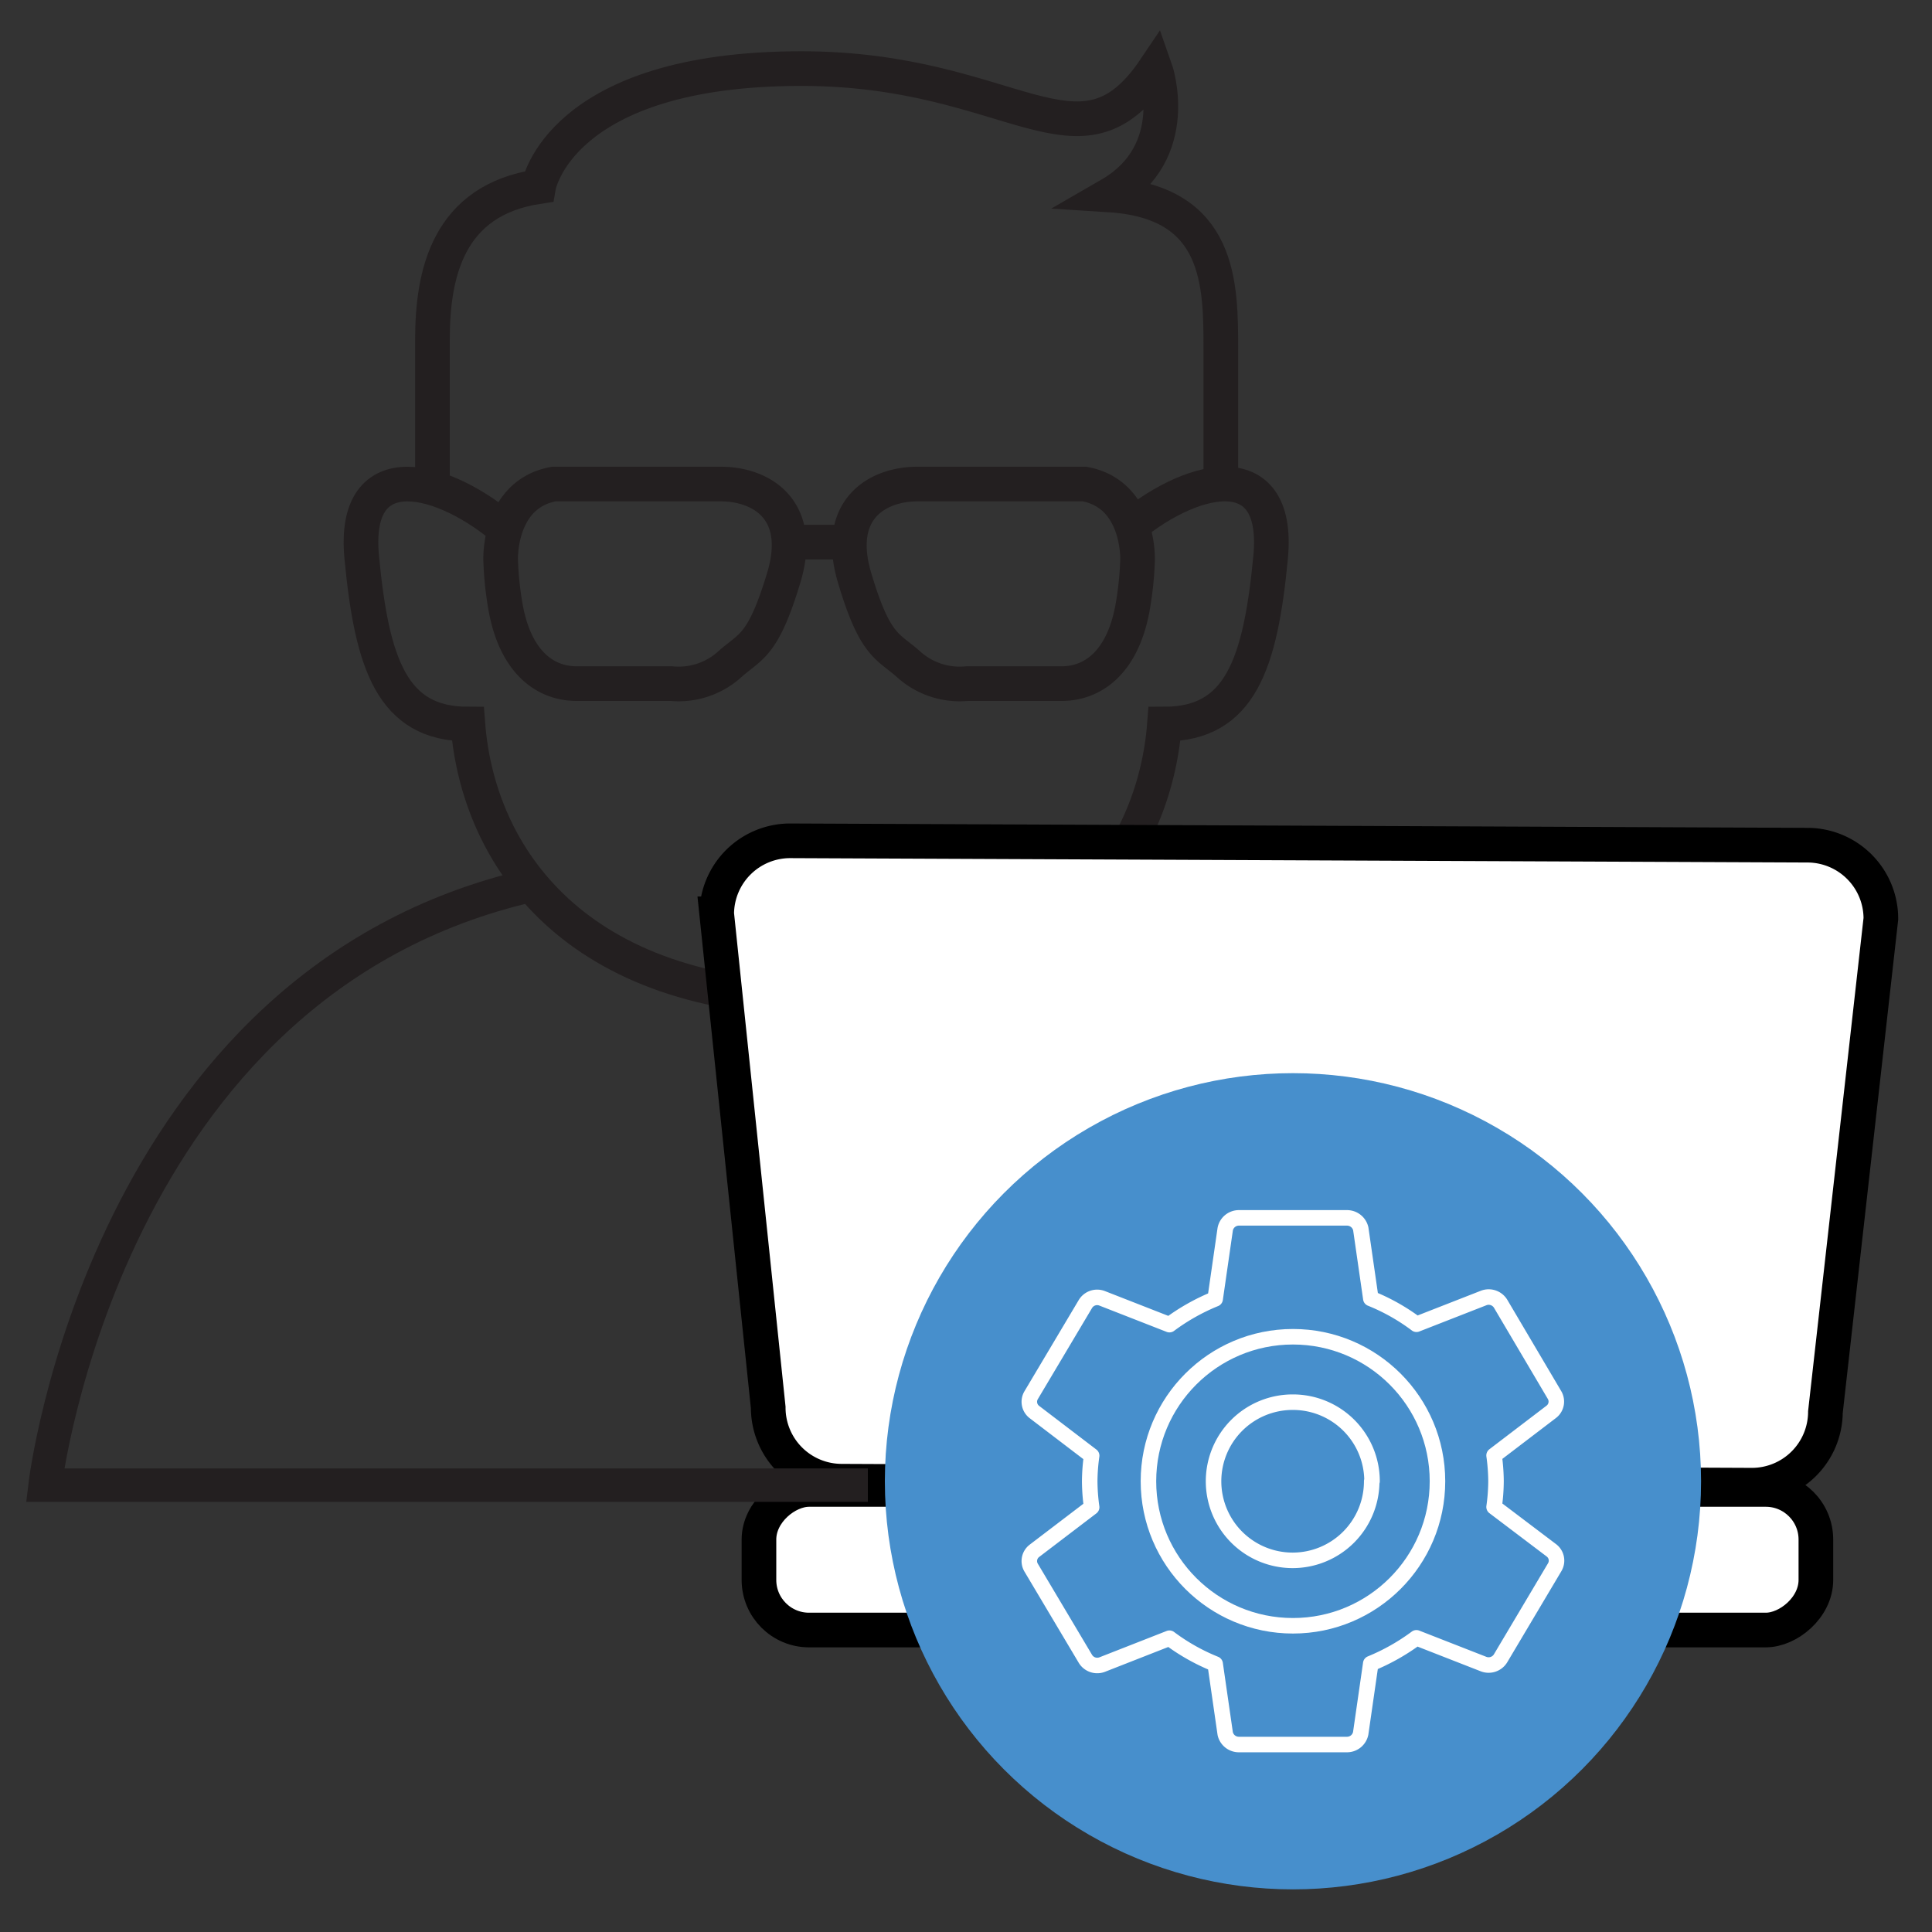<svg id="Layer_1" data-name="Layer 1" xmlns="http://www.w3.org/2000/svg" viewBox="0 0 300 300"><rect x="0" y="0" width="300" height="300" fill="#333333" stroke="none"/><defs><style>.cls-1,.cls-4,.cls-5{fill:none;}.cls-1,.cls-4{stroke:#231f20;}.cls-1,.cls-2,.cls-3,.cls-4{stroke-miterlimit:10;}.cls-1,.cls-2,.cls-3{stroke-width:5.38px;}.cls-2{fill:#fff;stroke:#000;}.cls-3{fill:#478fcc;stroke:#478fcc;}.cls-4{stroke-width:5.19px;}.cls-5{stroke:#fff;stroke-linecap:round;stroke-linejoin:round;stroke-width:2.41px;}</style></defs><title>personas_</title><g id="Group_179" data-name="Group 179"><g id="Group_177" data-name="Group 177"><path id="Path_208" data-name="Path 208" class="cls-1" d="M67.15,74.76v-22c0-10.2,2.35-21.67,16.48-23.79,0,0,3.14-18.32,40.81-18.32,32.95,0,43.15,17.53,54.93,0,0,0,4.57,12.91-7.07,19.62,17.27,1.1,17.27,13.86,17.27,24.06V74.76"/><path id="Path_209" data-name="Path 209" class="cls-1" d="M78.92,82.61C69.11,74,54.6,70.06,56.17,86.54s4.7,25.89,16.48,25.89c1.57,20.41,16.48,42.74,55.71,42.74"/><path id="Path_210" data-name="Path 210" class="cls-1" d="M174.55,82.61c9.81-8.63,24.32-12.55,22.75,3.93s-4.71,25.89-16.48,25.89c-1.56,20.41-16.48,42.74-55.71,42.74"/><path id="Path_211" data-name="Path 211" class="cls-1" d="M86,75.16h25.9c6.28,0,13,3.92,9.81,14.52s-5.1,10.59-8.25,13.34a11.81,11.81,0,0,1-9.21,3.13H89.52c-4.71,0-9.42-3.13-11-11.77a51.71,51.71,0,0,1-.78-7.45S77.35,76.73,86,75.16Z"/><path id="Path_212" data-name="Path 212" class="cls-1" d="M168.39,75.16H142.5c-6.28,0-12.95,3.92-9.81,14.52s5.1,10.59,8.25,13.34a11.82,11.82,0,0,0,9.22,3.13h14.7c4.71,0,9.42-3.13,11-11.77a51.71,51.71,0,0,0,.78-7.45S177,76.73,168.39,75.16Z"/><line id="Line_19" data-name="Line 19" class="cls-1" x1="122.47" y1="84.18" x2="131.87" y2="84.18"/></g><path id="Path_213" data-name="Path 213" class="cls-2" d="M272.07,230.62,130.63,230a11.42,11.42,0,0,1-11.34-11.43l-8-76.67a11.41,11.41,0,0,1,11.43-11.34l158,.68a11.41,11.41,0,0,1,11.34,11.43l-8.61,76.6A11.42,11.42,0,0,1,272.07,230.62Z"/><rect id="Rectangle_50" data-name="Rectangle 50" class="cls-2" x="189.85" y="161.17" width="21.83" height="164.12" rx="7.78" transform="matrix(0, -1, 1, 0, -43.32, 442.96)"/><circle id="Ellipse_32" data-name="Ellipse 32" class="cls-3" cx="200.77" cy="230.01" r="60.68"/><path id="Path_214" data-name="Path 214" class="cls-4" d="M134.76,230.61H7s9.27-78.09,75.58-93.16"/><g id="Group_178" data-name="Group 178"><path id="Path_215" data-name="Path 215" class="cls-5" d="M232,234a29.49,29.49,0,0,0,.3-4,30.23,30.23,0,0,0-.3-4l8.89-6.78a2,2,0,0,0,.48-2.63L233,202.42a2.17,2.17,0,0,0-2.59-.88l-10.46,4.09a31.06,31.06,0,0,0-7.09-4l-1.56-10.82a2.19,2.19,0,0,0-2.11-1.7H192.35a2.16,2.16,0,0,0-2.1,1.76l-1.56,10.82a32.34,32.34,0,0,0-7.1,4l-10.46-4.09a2.13,2.13,0,0,0-2.58.87l-8.42,14.15a2,2,0,0,0,.48,2.63l8.9,6.79a29.23,29.23,0,0,0-.3,4,30.38,30.38,0,0,0,.3,4l-8.9,6.78a2,2,0,0,0-.48,2.63l8.42,14.15a2.15,2.15,0,0,0,2.58.88l10.46-4.1a31.38,31.38,0,0,0,7.1,4l1.56,10.81a2.17,2.17,0,0,0,2.1,1.7h16.83a2.17,2.17,0,0,0,2.11-1.75l1.56-10.82a32.68,32.68,0,0,0,7.09-4l10.46,4.09a2.17,2.17,0,0,0,2.59-.88l8.41-14.15a2,2,0,0,0-.48-2.63Zm-19-4a12.28,12.28,0,1,1-12.28-12.27A12.28,12.28,0,0,1,213.05,230Z"/><circle id="Ellipse_33" data-name="Ellipse 33" class="cls-5" cx="200.77" cy="230.01" r="22.44"/></g></g></svg>